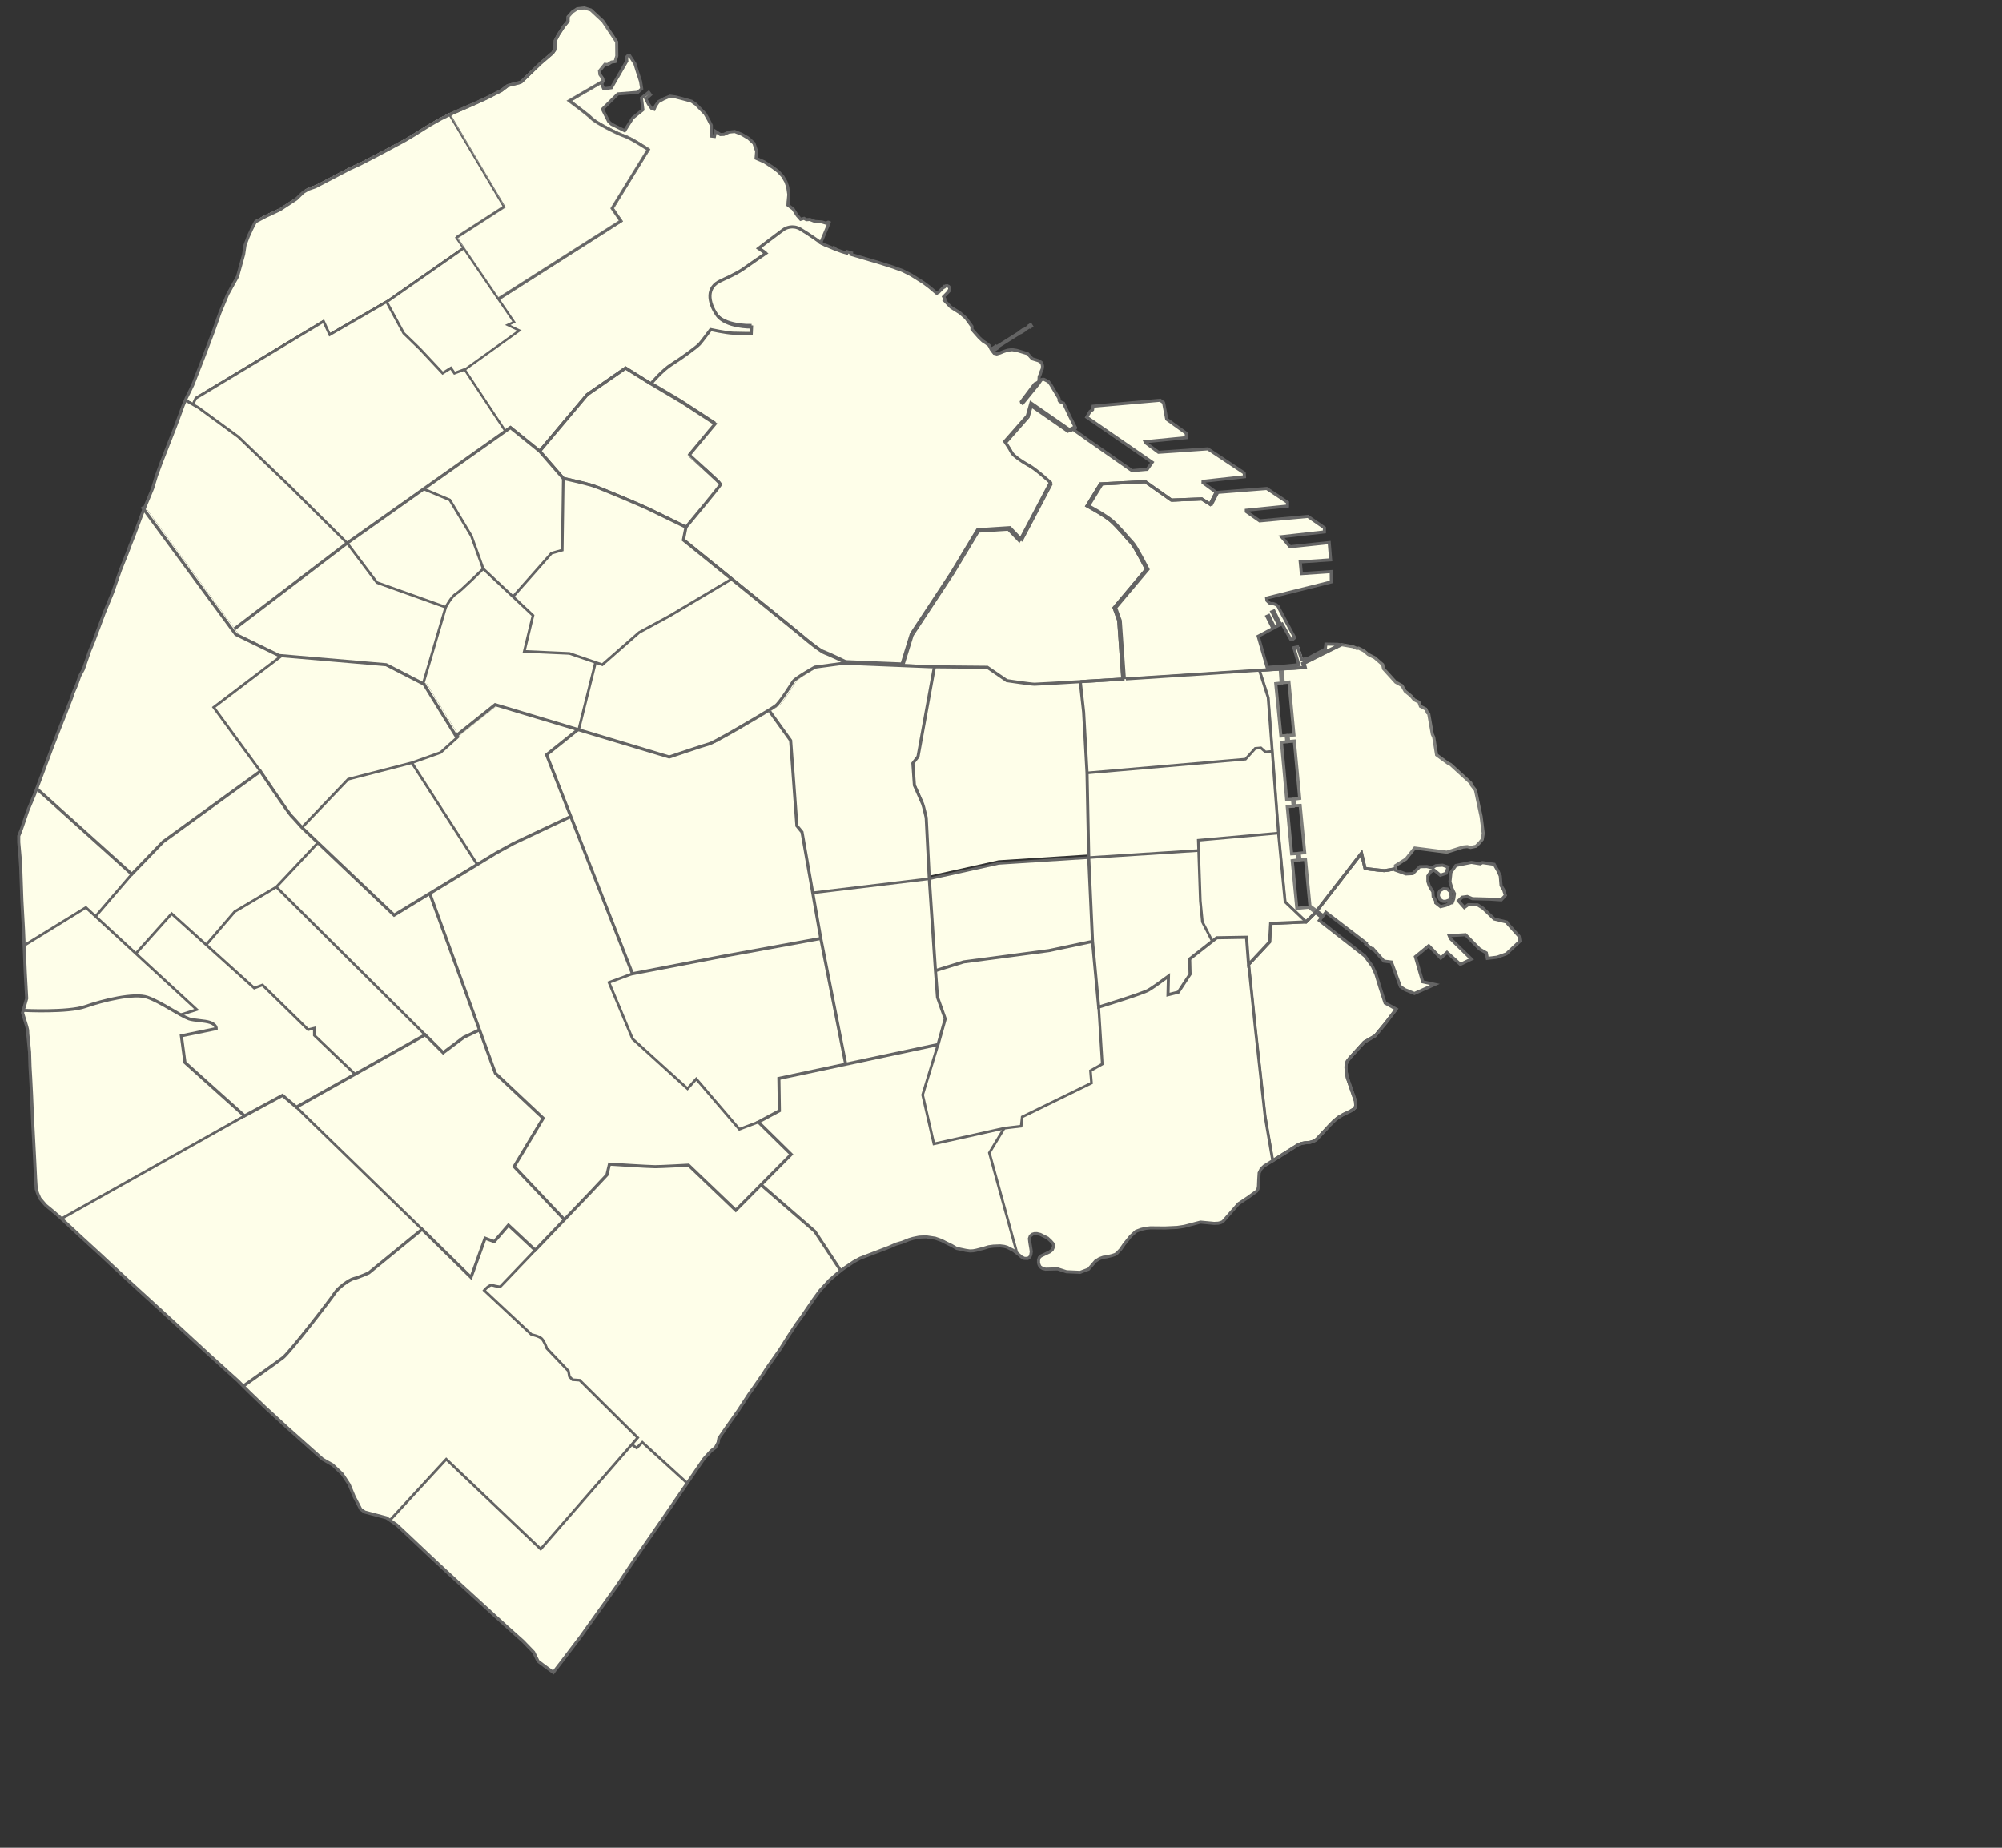 <?xml version="1.0" standalone="no"?>
<!--Created with Sketsa SVG Editor (http://www.kiyut.com)-->
<svg contentScriptType="text/ecmascript" width="1300.0px" xmlns:xlink="http://www.w3.org/1999/xlink" baseProfile="full"
    zoomAndPan="magnify" contentStyleType="text/css" height="1200.0px" preserveAspectRatio="xMidYMid meet" xmlns="http://www.w3.org/2000/svg"
    version="1.0">
    <rect width="100%" height="100%" fill="#333333" stroke="none"/>
    <g>
        <polygon fill="#F5F5F5" points="861.58,421.501 850.709,427.309 846.205,428.337 843.606,420.11 
            841.173,420.622 844.384,431.665 832.416,432.856 833.295,443.399 836.998,442.977 
            840.248,477.333 836.431,477.653 836.817,481.602 840.481,481.266 843.977,518.516 
            840.356,518.985 840.697,523.247 844.274,523.075 847.22,553.762 843.654,554.129 
            844.154,558.422 847.716,558.118 850.627,588.325 853.977,590.825 859.188,594.711 
            860.955,592.512 870.209,599.579 887.177,612.54 886.92,613.083 891.123,616.368 
            891.49,616.071 898.658,624.192 903.52,624.786 909.349,640.727 912.33,642.739 
            918.459,645.219 931.731,639.325 923.813,637.614 919.091,621.329 927.77,614.196 
            935.559,622.258 939.645,618.532 948.326,626.294 955.47,622.879 941.813,609.536 
            941.052,607.676 951.641,607.055 960.834,616.368 965.173,618.848 965.813,622.415 
            972.192,621.641 978.192,619.469 987.002,611.243 986.49,608.141 979.088,599.922 
            978.451,598.836 970.279,596.817 963.002,589.84 959.556,587.669 953.431,587.512 
            950.877,589.376 947.048,585.032 949.474,582.7 952.795,582.235 956.11,583.637 
            961.856,583.786 967.602,583.946 974.877,584.411 977.556,581.465 976.404,577.891 
            974.748,575.106 974.235,568.895 972.834,565.794 970.279,561.297 962.623,560.211 
            961.216,560.985 955.47,560.055 945.391,562.071 942.173,566.524 941.533,572.704 
            942.813,576.805 944.498,580.379 943.985,583.786 943.162,585.93 941.427,584.106 
            942.302,582.528 942.048,579.399 939.908,577.372 937.341,577.133 935.091,578.43 
            934.173,580.051 934.041,581.922 934.974,584.001 936.813,585.286 938.556,585.434 
            940.02,584.903 941.494,586.727 938.947,587.926 935.438,588.821 932.306,586.36 
            932.235,585.086 931.369,583.442 930.645,582.329 930.463,579.188 929.209,577.169 
            928.063,575.161 927.205,572.508 927.181,568.883 928.99,566.2 931.201,565.004 
            935.313,568.387 939.17,567.063 939.259,566.731 940.231,563.059 936.752,561.868 
            932.412,562.161 929.849,563.551 926.572,562.735 921.985,562.836 917.38,567.313 
            912.955,567.544 906.134,565.075 906.134,564.145 906.134,563.563 906.134,562.169 
            912.955,557.907 918.666,550.747 927.33,551.864 939.498,553.43 950.188,550.071 
            952.83,549.829 954.959,550.36 958.477,549.622 960.692,547.383 962.537,545.145 
            963.162,541.251 961.798,530.364 958.11,513.114 955.545,509.868 955.119,508.54 
            941.959,496.501 940.231,495.648 932.86,490.273 931.013,478.852 930.095,476.837 
            927.74,463.524 926.963,462.958 925.856,460.489 922.356,458.696 921.431,456.012 
            918.298,454.446 916.27,451.985 912.399,448.848 910.373,445.262 906.317,443.024 
            898.391,434.29 897.841,431.606 892.681,427.137 888.42,425.005 885.649,422.661 
            882.184,420.903 881.123,421.114 878.455,419.946 869.451,418.395 861.938,418.282"/>
        <polygon fill="#F5F5F5" points="18037.104,-8583.902 18037.104,-6342.691 18037.104,-4101.48 
            22519.482,-4101.48 22519.482,-8583.902"/>
    </g>
    <g stroke-width="2" stroke="#646464">
        <path fill="#FEFEE9" d="M 986.493 608.137 l 0.511 3.102 l -8.812 8.229 l -6.0 2.17 l -6.38 0.779 l -0.64 
            -3.568 l -4.34 -2.48 l -9.19 -9.311 l -10.59 0.621 l 0.761 1.859 l 13.659 13.34 l -7.149 3.42 l -8.681 -7.77 
            l -4.079 3.729 l -7.791 -8.061 l -8.68 7.131 l 4.721 16.289 l 7.92 1.711 l -13.271 5.891 l -6.13 -2.48 l 
            -2.98 -2.01 l -5.829 -15.939 l -4.87 -0.602 l -7.16 -8.119 l -0.37 0.301 l -4.199 -3.291 l 0.25 -0.539 l 
            -16.96 -12.961 l -9.261 -7.068 l -1.76 2.199 l -4.2 -3.131 l 29.109 -37.549 l 2.33 10.0 c 0.0 0.0 10.67 1.33 
            12.341 1.33 c 1.659 0.0 7.359 -1.211 7.359 -1.211 v 0.93 l 6.819 2.471 l 4.431 -0.229 l 4.601 -4.48 l 4.59 
            -0.1 l 3.279 0.809 l 2.561 -1.389 l 4.341 -0.291 l 3.479 1.189 l -0.729 2.762 l -0.24 0.908 l -0.09 0.342 l 
            -3.859 1.318 l -4.11 -3.379 l -2.21 1.189 l -1.81 2.689 l 0.02 3.619 l 0.86 2.65 l 1.149 2.01 l 1.25 2.021 l 
            0.181 3.139 l 0.729 1.111 l 0.86 1.648 l 0.069 1.271 l 3.141 2.459 l 3.5 -0.891 l 2.55 -1.199 l -1.47 -1.82 
            l -1.47 0.531 l -1.74 -0.15 l -1.84 -1.291 l -0.931 -2.08 l 0.13 -1.869 l 0.92 -1.619 l 2.25 -1.291 l 2.561 
            0.23 l 2.15 2.029 l 0.25 3.131 l -0.881 1.58 l 1.739 1.818 l 0.82 -2.141 l 0.51 -3.41 l -1.68 -3.568 l -1.28 
            -4.102 l 0.641 -6.18 l 3.221 -4.459 l 10.08 -2.012 l 5.739 0.932 l 1.409 -0.781 l 7.66 1.09 l 2.551 4.5 l 
            1.399 3.102 l 0.51 6.211 l 1.66 2.779 l 1.15 3.58 l -2.682 2.939 l -7.27 -0.461 l -5.75 -0.16 l -5.74 -0.148 
            l -3.319 -1.4 l -3.319 0.461 l -2.42 2.33 l 3.818 4.35 l 2.562 -1.869 l 6.12 0.158 l 3.449 2.17 l 7.279 6.98 
            l 8.17 2.02 l 0.631 1.08 L 986.493 608.137 z"/>
        <polygon fill="#FEFEE9" points="906.642,655.368 900.223,663.858 892.983,672.678 885.823,676.807 
            876.602,686.948 874.843,689.227 874.192,690.909 874.022,692.909 874.182,696.409 874.923,699.967 
            875.993,703.108 880.192,715.169 880.334,717.948 880.013,719.278 878.803,720.448 
            876.953,721.547 872.263,723.797 868.953,725.717 866.352,727.868 863.432,730.819 
            855.093,739.758 853.953,740.608 852.562,741.288 850.463,741.909 847.192,742.178 
            844.913,742.649 843.033,743.387 826.392,753.819 821.432,725.028 815.102,668.028 
            810.772,626.358 824.432,611.698 825.102,599.698 848.102,598.698 854.203,592.598 
            858.263,595.858 856.713,597.788 886.312,620.919 891.163,627.579 893.432,632.586 
            896.113,641.239 898.173,647.637 899.413,651.399"/>
    </g>
    <g stroke-width="2" stroke="#7c7c79">
        <path fill="#FEFEE9" d="M 961.803 530.368 l 1.359 10.88 l -0.63 3.9 l -1.84 2.229 l -2.211 2.24 l -3.52 0.74 
            l -2.13 -0.53 l -2.642 0.24 l -10.699 3.359 l -12.159 -1.56 l -8.671 -1.12 l -5.71 7.161 l -6.819 4.26 v 1.4 
            v 0.58 c 0.0 0.0 -5.7 1.209 -7.36 1.209 c -1.67 0.0 -12.34 -1.33 -12.34 -1.33 l -2.33 -10.0 l -29.109 37.551 
            l -1.011 -0.75 l -3.359 -2.5 l -2.909 -30.211 l -3.561 0.301 l -0.5 -4.25 v -0.041 l 3.569 -0.37 l -2.95 
            -30.68 l -3.579 0.17 l -0.341 -4.26 l 3.63 -0.471 l -3.5 -37.25 l -3.67 0.33 l -0.38 -3.949 l 3.811 -0.311 l 
            -3.25 -34.36 l -3.699 0.421 l -0.75 -8.95 l 15.06 -0.92 l -0.75 -2.75 l 16.5 -8.25 l 7.851 -3.83 l 7.25 1.25 
            l 2.67 1.17 l 1.061 -0.21 l 3.47 1.75 l 2.771 2.35 l 4.26 2.13 l 5.16 4.471 l 0.55 2.68 l 7.92 8.74 l 4.061 
            2.229 l 2.03 3.59 l 3.869 3.141 l 2.03 2.46 l 3.13 1.56 l 0.92 2.69 l 3.5 1.79 l 1.11 2.47 l 0.779 0.57 l 
            2.351 13.31 l 0.92 2.01 l 1.851 11.431 l 7.37 5.37 l 1.729 0.85 l 13.159 12.04 l 0.421 1.33 l 2.569 3.25 L 
            961.803 530.368 z"/>
        <polygon fill="#FEFEE9" points="854.203,592.598 848.102,598.698 834.432,585.698 830.102,541.028 
            826.084,487.958 823.432,453.028 817.772,435.358 831.312,434.528 831.953,443.558 
            828.413,443.958 831.763,478.008 835.182,477.708 835.613,481.728 835.613,481.738 
            832.113,482.078 833.883,501.208 835.493,519.278 839.283,519.078 839.703,523.348 
            839.723,523.598 835.883,523.878 838.733,554.489 842.453,554.307 842.932,558.489 
            839.123,558.967 842.102,589.899 849.942,589.178 853.203,591.797"/>
    </g>
    <g stroke-width="2" stroke="#646464">
        <polygon fill="#FEFEE9" points="845.389,431.666 842.178,420.623 844.612,420.111 847.21,428.338 
            851.713,427.31 862.585,421.502 862.944,418.283 870.456,418.396 872.208,418.698 
            864.358,422.529 847.858,430.779 848.608,433.529 833.549,434.454 833.554,434.463 
            833.421,432.857" transform="matrix(1.0 0.0 0.0 1.0 -2.0 0.0)"/>
        <path fill="#FEFEE9" d="M 866.408 371.199 l 0.069 6.74 l -28.449 7.09 l -13.54 3.38 l 0.199 1.6 l 1.54 1.5 l 
            0.66 0.46 l 1.811 0.021 l 1.851 0.64 l 1.569 1.36 l 0.471 1.22 l 9.92 18.55 l -0.061 0.62 l -0.811 0.71 l 
            -0.91 0.36 l -0.64 -0.29 l -5.561 -9.96 l -0.939 0.38 l -4.341 -8.82 l -1.37 0.561 l 4.521 8.77 l -2.72 1.41 
            l -3.801 -7.76 l -1.229 0.56 l 3.961 7.83 l -9.591 5.08 l 5.8 20.229 l 7.381 -0.6 l 0.119 1.69 l -13.539 
            0.829 l -86.67 5.671 l -2.671 -38.0 l -3.0 -8.33 l 21.0 -25.0 c 0.0 0.0 -7.579 -14.92 -9.829 -17.17 s -8.5 
            -10.0 -13.0 -14.0 s -15.75 -10.0 -15.75 -10.0 l 8.75 -14.25 l 29.0 -1.5 l 17.0 12.0 l 19.75 -0.75 l 5.38 
            3.44 l 3.979 -7.71 l 31.85 -2.52 l 13.45 8.95 v 2.47 l -26.729 2.72 v 0.86 l 8.67 6.04 l 31.33 -2.91 l 
            10.689 7.39 v 2.69 l -27.83 3.13 l 4.721 5.55 h 0.01 l 0.801 0.95 l 8.891 -0.95 h 0.01 l 16.54 -1.75 l 0.92 
            11.21 l -19.72 1.34 l 0.729 7.61 L 866.408 371.199 z" transform="matrix(1.0 0.0 0.0 1.0 -2.0 0.0)"/>
    </g>
    <path fill="#FEFEE9" d="M 848.102 598.698 l -23.0 1.0 l -0.67 12.0 l -13.66 14.66 l -1.34 -17.66 l -19.33 0.33 c 
        0.0 0.0 -1.109 0.871 -2.88 2.24 l -6.45 -12.57 l -1.34 -13.67 l -1.109 -32.68 l -0.221 -6.649 l 52.0 -4.67 l 
        4.33 44.669 L 848.102 598.698 z"/>
    <polygon fill="#FEFEE9" points="826.084,487.958 830.102,541.028 778.102,545.698 778.323,552.348 
        778.102,552.358 706.983,556.928 705.873,501.968 808.772,493.028 815.102,486.028 
        818.772,485.698 821.772,488.358"/>
    <path fill="#FEFEE9" d="M 821.432 725.028 l 4.96 28.791 l -5.55 3.479 l -1.931 1.852 l -1.279 2.619 l -0.261 
        4.311 l -0.18 4.43 l -0.341 1.75 l -0.84 1.369 l -5.67 4.08 l -6.101 4.041 l -3.949 4.529 l -6.24 7.109 l -1.351 
        0.602 l -1.609 0.398 l -2.66 0.141 l -8.87 -0.84 l -10.51 2.75 l -2.83 0.439 l -1.859 0.271 l -7.851 0.359 l 
        -9.53 -0.08 l -2.93 0.299 l -3.0 0.689 l -3.38 1.25 l -3.471 3.15 l -4.3 5.371 l -2.271 3.289 l -2.561 2.67 l 
        -1.08 0.619 l -1.841 0.631 l -3.58 0.859 l -2.17 0.26 l -2.438 0.891 l -2.591 1.621 l -4.521 5.229 l -5.49 2.061 
        l -8.829 -0.4 l -5.75 -1.84 l -5.311 0.131 l -2.57 0.061 l -1.909 -0.5 l -1.591 -1.041 l -0.688 -1.369 l -0.341 
        -1.25 l -0.011 -1.74 l 0.5 -1.641 l 1.011 -0.988 l 5.659 -2.682 l 1.682 -1.27 l 0.83 -1.9 l 0.14 -1.01 l -0.311 
        -1.1 l -1.539 -1.762 l -2.08 -1.939 l -2.602 -1.318 l -2.09 -1.051 l -2.27 -0.541 l -1.71 0.061 l -1.16 0.352 l 
        -1.36 1.061 l -0.609 1.789 l 0.279 2.521 l 0.65 3.879 l 0.3 2.041 l -0.3 1.979 l -0.681 1.561 l -1.359 0.891 l 
        -2.221 -0.061 l -1.75 -0.859 l -2.21 -1.891 l -0.739 -0.57 l -17.99 -65.219 l 9.67 -16.0 l 11.0 -1.342 l 0.67 
        -6.0 l 45.0 -22.0 l -0.67 -8.0 l 7.67 -4.328 l -2.34 -37.0 c 0.0 0.0 28.34 -8.672 32.34 -11.0 c 2.44 -1.422 8.47 
        -5.701 12.96 -9.041 l -0.3 12.041 l 6.67 -1.672 l 7.67 -11.658 l -0.25 -9.9 c 5.062 -4.01 11.181 -8.789 14.7 
        -11.529 c 1.77 -1.371 2.88 -2.24 2.88 -2.24 l 19.33 -0.33 l 1.34 17.66 l 4.33 41.67 L 821.432 725.028 z"/>
    <path fill="#FEFEE9" d="M 823.432 453.028 l 2.65 34.93 l -4.312 0.4 l -3.0 -2.66 l -3.67 0.33 l -6.33 7.0 l 
        -102.899 8.939 l -2.22 -39.529 l -2.171 -19.631 v -0.01 c 14.65 -0.859 29.62 -1.77 29.62 -1.77 l 86.67 -5.67 L 
        823.432 453.028 z"/>
    <path fill="#FEFEE9" d="M 807.923 307.158 l 0.18 2.47 l -26.909 2.97 l -0.03 0.87 l 8.551 6.29 l -3.979 7.71 l 
        -5.381 -3.44 l -19.75 0.75 l -17.0 -12.0 l -29.0 1.5 l -8.75 14.25 c 0.0 0.0 11.25 6.0 15.75 10.0 s 10.75 11.75 
        13.0 14.0 s 9.83 17.17 9.83 17.17 l -21.0 25.0 l 3.0 8.33 l 2.67 38.0 c 0.0 0.0 -14.97 0.909 -29.619 1.77 c 
        -13.431 0.8 -26.591 1.561 -27.71 1.561 c -2.341 0.0 -18.0 -2.33 -18.0 -2.33 l -12.671 -8.67 l -36.329 -0.33 l 
        -20.051 -0.82 v -0.01 l 6.051 -19.5 l 26.329 -40.0 l 16.671 -27.67 l 21.0 -1.33 l 7.0 7.33 l 19.329 -36.67 c 0.0 
        0.0 -9.329 -8.66 -14.329 -11.33 s -10.341 -6.67 -11.0 -8.33 c -0.671 -1.67 -4.341 -7.0 -4.341 -7.0 l 14.67 
        -16.67 l 2.33 -8.33 l 25.0 17.33 l 3.67 -1.84 l 0.7 1.38 l 9.24 6.55 l 28.02 19.53 l 9.881 -0.87 l 3.25 -4.55 l 
        -42.521 -29.3 l 2.14 -3.68 l 1.631 -1.14 l 0.33 -2.31 l 43.579 -3.87 l 2.221 1.57 l 2.029 10.75 l 12.62 9.06 l 
        0.229 2.91 l -26.819 2.65 l 0.42 0.76 l 8.2 6.1 l 32.069 -2.23 L 807.923 307.158 z" stroke-width="2" stroke="#646464"/>
    <path fill="#FEFEE9" d="M 780.772 598.698 l 6.45 12.57 c -3.521 2.74 -9.64 7.52 -14.7 11.529 l 0.25 9.9 l -7.67 
        11.66 l -6.67 1.67 l 0.301 -12.041 c -4.49 3.34 -10.521 7.621 -12.961 9.041 c -4.0 2.33 -32.34 11.0 -32.34 11.0 
        l -4.0 -42.67 l -2.45 -54.352 v -0.08 l 71.12 -4.569 l 0.221 -0.011 l 1.109 32.681 L 780.772 598.698 z"/>
    <polygon fill="#FEFEE9" points="713.432,654.028 715.772,691.028 708.102,695.358 708.772,703.358 
        663.772,725.358 663.102,731.358 652.102,732.698 606.432,742.868 599.102,711.028 609.102,678.358 
        613.772,661.698 608.772,647.698 607.432,630.358 625.772,624.698 681.102,617.358 
        709.432,611.358"/>
    <polygon fill="#FEFEE9" points="706.983,557.008 709.432,611.358 681.102,617.358 625.772,624.698 
        607.432,630.358 603.432,570.698 648.432,560.698 706.983,556.928"/>
    <path fill="#FEFEE9" d="M 705.873 499.968 l 1.109 54.96 l -58.55 3.77 l -45.0 10.0 l -2.0 -39.669 c 0.0 0.0 
        -1.66 -7.33 -2.33 -9.0 s -5.33 -12.0 -5.33 -12.0 l -1.0 -14.33 l 3.33 -4.34 l 10.67 -58.33 l 36.33 0.33 l 12.67 
        8.67 c 0.0 0.0 15.66 2.33 18.0 2.33 c 1.12 0.0 14.28 -0.761 27.71 -1.561 v 0.01 l 2.171 19.63 L 705.873 
        499.968 z"/>
    <path fill="#FEFEE9" stroke-width="2" d="M 694.823 270.718 l 3.279 6.47 l -3.67 1.84 l -25.0 -17.33 l -2.33 8.33 
        l -14.67 16.67 c 0.0 0.0 3.67 5.33 4.34 7.0 c 0.66 1.66 6.0 5.66 11.0 8.33 s 14.33 11.33 14.33 11.33 l -19.33 
        36.67 l -7.0 -7.33 l -21.0 1.33 l -16.67 27.67 l -26.33 40.0 l -6.05 19.5 v 0.01 l -36.62 -1.51 c 0.0 0.0 -11.0 
        -5.34 -14.67 -6.67 c -3.659 -1.33 -18.0 -13.67 -18.0 -13.67 l -42.35 -34.3 l -31.311 -25.36 l 1.659 -8.34 c 0.0 
        0.0 22.71 -27.18 22.53 -27.9 c -0.18 -0.72 -20.41 -18.97 -20.41 -18.97 l 16.801 -20.22 l -21.311 -13.91 l -20.41 
        -12.1 c 0.0 0.0 7.4 -8.85 13.54 -12.65 c 6.141 -3.79 16.44 -11.37 18.061 -13.18 c 1.63 -1.81 7.229 -9.39 7.229 
        -9.39 s 9.93 2.17 14.45 2.35 c 4.511 0.18 11.921 0.18 11.921 0.18 l 0.18 -4.16 c 0.0 0.0 -16.979 0.36 -22.58 
        -7.94 c -5.6 -8.31 -7.039 -17.88 2.711 -22.22 c 9.75 -4.33 13.909 -7.04 15.529 -8.31 c 1.63 -1.26 13.55 -9.39 
        13.55 -9.39 l -4.699 -3.25 c 0.0 0.0 15.71 -11.92 16.62 -12.46 c 0.899 -0.54 5.42 -3.07 10.649 0.0 c 5.239 3.07 
        13.189 8.75 13.189 8.75 l 0.029 0.63 l 2.101 1.13 l 1.811 0.91 l 0.319 0.04 l 5.12 2.13 l 0.221 -0.53 l 0.43 
        0.17 l -0.199 0.55 l 4.949 1.85 l 3.141 0.92 l 0.279 -0.94 l 2.671 0.79 l -0.29 0.97 l 17.979 5.29 l 9.38 2.99 l 
        6.141 2.23 l 5.529 2.79 l 7.939 4.96 l 3.95 2.96 l 4.819 4.09 l 0.601 -0.57 l 0.5 -0.11 l 3.72 -3.72 l 0.28 0.2 
        l 0.74 -0.64 l 1.0 -0.07 l 0.92 0.47 l 0.609 0.8 l 0.021 1.01 l -0.5 0.89 l 0.2 0.17 l -3.671 3.75 l 0.881 1.65 
        l -0.48 0.67 l 4.36 4.48 l 5.91 3.72 l 3.76 3.29 l 3.979 5.46 l -0.011 1.9 l 4.69 5.33 l 2.42 2.27 l 1.979 1.26 
        l 2.12 1.62 l 1.229 2.46 l 0.369 0.51 l 1.341 -0.88 l -0.5 -0.39 l 1.779 -1.16 l 0.351 0.51 l 16.38 -10.33 l 
        -0.1 -0.19 l 0.938 -0.65 l 0.12 0.19 l 0.4 -0.21 l 4.02 -2.58 l -0.17 -0.3 l 0.73 -0.46 l 0.609 0.96 l -0.729 
        0.46 l -0.21 -0.3 l -4.431 2.78 l 0.12 0.19 l -0.99 0.63 l -0.061 -0.14 l -16.449 10.34 l 0.319 0.5 l -1.55 1.01 
        l -0.32 -0.52 l -1.38 0.84 l 0.609 0.84 l 0.79 0.98 l 1.721 0.41 l 2.149 -0.61 l 2.011 -0.84 l 2.869 -0.95 l 
        2.899 -0.36 l 2.971 0.46 l 2.72 0.82 l 4.381 1.31 l 3.021 3.33 l 4.17 1.28 l 1.62 1.03 l 0.67 1.25 l 0.22 1.38 l 
        -0.199 1.66 l -0.78 1.8 l -0.529 1.74 l -0.65 1.35 l -0.189 2.84 l -0.271 0.58 l -0.88 0.68 l -0.72 0.35 l 
        -0.391 0.05 l -0.609 0.51 l -7.801 10.34 l -0.75 0.99 l 0.131 0.48 l 0.72 0.58 l 10.17 -12.47 l 1.67 -2.41 l 
        0.67 -0.59 l 0.73 -0.18 l 0.67 0.12 l 2.89 1.479 l 1.341 1.74 l 5.289 8.79 l 0.28 0.75 l -0.021 0.97 l 0.399 
        0.62 l 1.471 0.75 l 0.989 0.33 L 694.823 270.718 z" stroke="#646464"/>
    <polygon fill="#FEFEE9" points="642.432,748.698 660.423,813.919 658.022,812.086 653.973,809.999 
        652.004,809.448 649.432,809.149 645.102,809.297 641.942,809.727 638.843,810.678 633.942,811.958 
        631.892,812.329 629.803,812.428 627.163,812.057 621.192,810.778 617.913,808.858 614.763,807.358 
        611.392,805.608 607.254,804.149 601.352,803.268 596.843,803.477 592.852,804.297 590.272,805.069 
        585.993,806.778 581.863,807.999 577.343,809.989 558.533,817.149 554.243,819.489 
        547.213,824.239 545.942,825.249 529.102,799.698 494.192,769.458 513.772,749.698 
        492.432,728.698 506.102,721.358 505.772,700.358 549.153,691.127 549.153,691.118 
        609.102,678.358 599.102,711.028 606.432,742.868 652.102,732.698"/>
    <polygon fill="#FEFEE9" points="608.772,647.698 613.772,661.698 609.102,678.358 549.153,691.118 
        532.983,609.467 527.743,579.819 603.432,570.698 607.432,630.358"/>
    <path fill="#FEFEE9" d="M 606.772 433.028 l -10.67 58.33 l -3.33 4.34 l 1.0 14.33 c 0.0 0.0 4.66 10.33 5.33 12.0 
        s 2.33 9.0 2.33 9.0 l 2.0 39.669 l -75.689 9.121 l -6.96 -39.431 l -3.319 -4.06 l -4.061 -55.42 l -13.54 -18.851 
        v -0.01 c 2.689 -1.63 4.909 -3.02 5.779 -3.67 c 2.95 -2.22 9.971 -13.67 11.45 -15.89 c 1.479 -2.21 14.04 -9.23 
        14.04 -9.23 l 18.97 -2.56 l 36.62 1.51 L 606.772 433.028 z"/>
    <path fill="#FEFEE9" d="M 550.102 430.698 l -18.97 2.56 c 0.0 0.0 -12.561 7.021 -14.04 9.23 c -1.479 2.22 -8.5 
        13.67 -11.45 15.89 c -0.87 0.65 -3.09 2.04 -5.779 3.67 v 0.01 c -6.45 3.91 -15.649 9.25 -15.649 9.25 s -18.84 
        11.08 -21.791 11.82 c -2.96 0.74 -25.86 8.5 -25.86 8.5 l -60.659 -18.24 l 10.819 -43.2 l 4.38 1.511 l 24.0 -21.0 
        l 19.67 -10.67 l 40.312 -23.97 l 42.35 34.3 c 0.0 0.0 14.34 12.34 18.0 13.67 C 539.102 425.358 550.102 
        430.698 550.102 430.698 z"/>
    <polygon fill="#FEFEE9" points="532.983,609.467 549.153,691.118 549.153,691.127 505.772,700.358 
        506.102,721.358 492.432,728.698 480.102,733.358 452.102,700.698 446.432,707.028 
        410.772,674.698 395.432,638.028 410.703,632.377 470.173,620.919"/>
    <path fill="#FEFEE9" d="M 529.102 799.698 l 16.841 25.551 l -2.479 1.979 l -4.74 4.07 l -6.199 6.73 l -4.08 5.578 
        l -3.28 4.811 l -4.521 6.631 l -3.569 4.891 l -4.7 7.07 l -5.949 9.439 l -8.65 12.279 l -2.13 3.359 l -4.989 
        7.25 l -4.511 6.391 l -0.46 0.689 l -6.029 9.24 l -8.301 11.811 l -4.54 6.578 l -0.52 2.771 l -1.7 3.26 l -2.86 
        2.201 l -4.659 5.129 l -10.841 15.82 l -29.13 -26.529 l -3.67 3.658 l -3.189 -2.229 l 3.859 -4.43 l -37.67 
        -37.342 l -4.66 -0.328 l -2.0 -2.0 l -0.67 -3.672 l -14.0 -14.658 c 0.0 0.0 -1.67 -4.67 -3.33 -6.342 c -1.67 
        -1.658 -6.67 -2.658 -6.67 -2.658 l -30.67 -28.67 c 0.0 0.0 3.34 -4.0 5.34 -3.33 c 2.0 0.658 5.0 1.0 5.0 1.0 l 
        22.761 -23.791 l 18.96 -19.811 l 17.609 -18.398 l 10.0 -10.67 l 1.67 -7.0 c 0.0 0.0 25.66 1.67 29.66 1.67 s 
        21.67 -1.0 21.67 -1.0 l 30.67 29.33 l 16.42 -16.57 L 529.102 799.698 z"/>
    <path fill="#FEFEE9" stroke-width="2" d="M 538.432 144.508 l -0.24 0.77 l -5.21 12.31 c 0.0 0.0 -7.949 -5.68 
        -13.188 -8.75 c -5.23 -3.07 -9.75 -0.54 -10.65 0.0 c -0.91 0.54 -16.62 12.46 -16.62 12.46 l 4.7 3.25 c 0.0 0.0 
        -11.92 8.13 -13.55 9.39 c -1.62 1.27 -5.78 3.98 -15.53 8.31 c -9.75 4.34 -8.31 13.91 -2.71 22.22 c 5.601 8.3 
        22.58 7.94 22.58 7.94 l -0.18 4.16 c 0.0 0.0 -7.41 0.0 -11.921 -0.18 c -4.521 -0.18 -14.45 -2.35 -14.45 -2.35 s 
        -5.601 7.58 -7.23 9.39 c -1.62 1.81 -11.92 9.39 -18.06 13.18 c -6.14 3.8 -13.54 12.65 -13.54 12.65 l -16.41 
        -10.2 l -24.96 17.3 l -30.83 36.67 l -19.0 -15.33 l -3.45 2.439 l -26.55 -40.11 l 35.34 -25.33 l -7.67 -3.67 l 
        4.33 -2.0 l -10.05 -14.73 l 79.77 -50.77 l -5.659 -8.24 l 23.439 -38.13 c 0.0 0.0 -10.82 -7.21 -15.46 -8.76 c 
        -4.63 -1.54 -18.29 -8.5 -21.12 -11.33 c -2.83 -2.84 -14.68 -11.6 -14.68 -11.6 l 21.85 -12.71 l -0.729 1.96 l 
        1.229 2.9 l 2.061 -0.24 l 2.92 -0.4 l 10.03 -17.35 l -0.221 -2.51 l 0.9 -0.98 l 1.22 0.13 l 3.34 5.11 l 1.66 
        5.33 l 2.01 6.14 l 0.761 4.77 l -2.511 2.34 l -12.93 1.03 l -10.05 9.91 l 4.06 8.07 l 1.86 1.73 l 8.49 4.19 l 
        5.239 -8.3 l 6.61 -5.33 l -0.939 -7.59 l 4.729 -3.71 l 1.15 1.58 l -3.021 2.68 l 1.7 3.37 l 2.01 2.78 l 0.65 
        0.22 l 1.01 0.33 l 0.85 -2.09 l 1.881 -2.73 l 3.659 -2.0 l 3.921 -1.62 l 3.75 0.51 l 6.989 1.83 l 3.33 0.98 l 
        2.84 2.01 l 5.891 6.09 l 0.189 0.34 l 2.03 3.54 l 1.79 3.58 l 0.13 7.03 l 1.91 0.22 l 0.68 -3.29 l 3.16 2.05 l 
        2.26 -0.09 l 3.37 -1.49 l 3.7 -0.38 l 4.52 1.79 l 4.48 2.64 l 3.49 3.24 l 1.75 5.25 l -0.381 4.47 l 5.33 2.34 l 
        5.561 3.58 l 3.47 2.6 l 2.9 3.11 l 2.13 3.63 l 1.189 3.49 l 0.689 4.82 l -0.439 4.68 l 0.359 0.02 v 0.32 v 0.32 
        l -0.41 -0.02 l -0.069 1.55 l 3.37 2.5 l 2.641 4.18 l 2.22 2.52 l 2.21 -0.64 l 1.58 0.89 l 2.17 -0.17 l 3.41 
        1.32 l 4.439 0.29 l 2.869 0.86 l 0.44 -0.02 l 0.31 -0.46 l 0.33 -0.18 l 0.312 -0.01 L 538.432 144.508 z"
        stroke="#646464"/>
    <path fill="#FEFEE9" d="M 527.743 579.819 l 5.239 29.648 l -62.81 11.449 l -59.47 11.461 l -40.061 -102.129 l 
        -15.729 -40.1 l 20.99 -16.761 l 60.659 18.24 c 0.0 0.0 22.9 -7.76 25.86 -8.5 c 2.95 -0.74 21.791 -11.82 21.791 
        -11.82 s 9.199 -5.34 15.649 -9.25 l 13.54 18.851 l 4.061 55.42 l 3.319 4.06 L 527.743 579.819 z"/>
    <path fill="#FEFEE9" d="M 513.772 749.698 l -19.58 19.76 l -16.42 16.57 l -30.67 -29.33 c 0.0 0.0 -17.67 1.0 
        -21.67 1.0 s -29.66 -1.67 -29.66 -1.67 l -1.67 7.0 l -10.0 10.67 l -17.609 18.4 l -32.641 -34.49 l 18.851 -31.4 
        l -31.04 -29.18 l -10.28 -28.189 l -32.32 -88.609 l 30.83 -18.779 l 12.141 -7.391 l 11.46 -6.28 l 37.149 -17.53 
        l 40.061 102.128 l -15.271 5.65 l 15.34 36.67 l 35.66 32.33 l 5.67 -6.33 l 28.0 32.66 l 12.33 -4.66 L 513.772 
        749.698 z"/>
    <path fill="#FEFEE9" d="M 467.963 314.458 c 0.18 0.72 -22.53 27.9 -22.53 27.9 s -22.0 -10.66 -24.66 -12.0 c -2.67 
        -1.33 -30.67 -13.33 -36.0 -15.0 c -5.34 -1.66 -19.0 -4.66 -19.0 -4.66 l -15.34 -17.67 l 30.83 -36.67 l 24.96 
        -17.3 l 16.41 10.2 l 20.41 12.1 l 21.31 13.91 l -16.8 20.22 C 447.553 295.488 467.783 313.738 467.963 
        314.458 z" stroke-width="2" stroke="#646464"/>
    <polygon fill="#FEFEE9" points="446.233,963.227 431.463,984.788 411.763,1013.258 410.272,1015.489 
        400.473,1030.137 377.113,1062.829 363.982,1080.137 359.312,1086.169 353.723,1082.137 
        349.343,1078.836 346.543,1073.047 339.653,1065.919 330.593,1057.819 322.482,1050.477 
        308.283,1037.458 301.333,1031.108 295.753,1026.038 289.272,1020.047 279.073,1010.538 
        268.363,1000.409 257.703,990.409 253.223,987.307 289.772,947.698 351.102,1006.028 
        410.243,938.127 413.432,940.358 417.102,936.698"/>
    <path fill="#FEFEE9" stroke-width="2" d="M 420.932 97.158 l -23.439 38.13 l 5.66 8.24 l -79.771 50.77 l -22.54 
        -32.99 l -4.74 -6.95 l 31.0 -20.0 l -35.39 -59.79 l 2.01 -0.99 l 15.931 -6.99 l 6.05 -2.78 l 9.779 -4.97 l 4.301 
        -3.27 l 7.47 -1.87 l 1.229 -0.5 l 12.58 -12.16 l 7.811 -6.7 l 1.43 -2.1 l 0.28 -5.89 l 2.03 -3.88 l 3.46 -5.33 l 
        2.76 -3.36 l 0.04 -2.91 l 2.77 -3.11 l 3.17 -2.08 l 4.53 -0.53 l 4.36 1.32 l 7.76 7.21 l 8.979 13.55 l 0.08 9.09 
        l -1.09 3.68 l -2.38 0.32 l -2.49 1.61 l -1.79 -0.15 l -3.47 4.25 l 0.26 2.38 l 1.61 2.27 l 0.35 2.08 l -21.85 
        12.71 c 0.0 0.0 11.85 8.76 14.68 11.6 c 2.83 2.83 16.49 9.79 21.12 11.33 C 410.113 89.948 420.932 97.158 
        420.932 97.158 z" stroke-linecap="square" stroke="#757573"/>
    <path fill="#FEFEE9" d="M 410.243 938.127 l -59.141 67.9 l -61.33 -58.33 l -36.55 39.609 l -2.28 -1.57 l -14.13 
        -3.75 l -2.59 -1.811 l -4.28 -8.301 l -3.289 -7.869 l -4.36 -6.641 l -6.32 -6.02 l -6.45 -3.65 l -22.229 -19.811 
        l -13.59 -12.479 l -1.85 -1.711 l -10.511 -10.119 l -3.399 -3.391 c 0.0 0.0 21.489 -15.16 25.83 -18.49 c 4.329 
        -3.34 31.659 -38.67 33.659 -42.0 c 2.0 -3.34 9.34 -8.67 12.34 -9.34 c 3.0 -0.66 9.66 -3.66 9.66 -3.66 l 34.67 
        -28.34 l 31.75 31.229 l 9.16 -25.43 l 5.92 2.221 l 9.23 -10.721 l 17.37 16.25 l -22.761 23.791 c 0.0 0.0 -3.0 
        -0.342 -5.0 -1.0 c -2.0 -0.672 -5.34 3.328 -5.34 3.328 l 30.67 28.672 c 0.0 0.0 5.0 1.0 6.67 2.658 c 1.66 1.67 
        3.33 6.342 3.33 6.342 l 14.0 14.658 l 0.67 3.67 l 2.0 2.0 l 4.66 0.33 l 37.67 37.342 L 410.243 938.127 z"/>
    <path fill="#FEFEE9" d="M 386.723 430.188 l -10.819 43.2 l -52.391 -15.75 l -25.49 20.32 l -20.689 -33.62 l 
        -2.29 -1.18 l 14.39 -48.8 c 0.0 0.0 3.67 -7.0 6.67 -8.66 c 3.0 -1.67 17.67 -16.34 17.67 -16.34 l 32.33 30.34 l 
        -5.67 23.33 l 29.34 1.33 L 386.723 430.188 z"/>
    <polygon fill="#FEFEE9" points="375.903,473.388 354.913,490.148 370.642,530.248 333.493,547.778 
        322.033,554.057 309.892,561.448 267.432,495.358 286.102,488.698 298.022,477.958 
        323.513,457.638"/>
    <polygon fill="#FEFEE9" points="333.852,757.608 366.493,792.098 347.533,811.909 330.163,795.659 
        320.932,806.377 315.013,804.159 305.852,829.586 274.102,798.358 192.433,719.028 
        230.543,697.618 276.102,672.028 287.772,683.698 301.102,673.698 311.383,668.836 
        321.663,697.028 352.703,726.208"/>
    <polygon fill="#FEFEE9" points="336.772,214.698 301.432,240.028 295.102,242.358 292.772,239.028 
        287.432,242.358 272.772,226.698 262.102,216.358 251.022,195.988 252.102,195.358 
        300.843,161.308 323.383,194.298 333.432,209.028 329.102,211.028"/>
    <polygon fill="#FEFEE9" points="301.432,240.028 327.982,280.138 275.102,317.558 225.432,352.698 
        188.103,315.698 154.773,283.698 128.773,264.698 125.253,262.708 127.103,258.698 
        210.102,208.698 214.102,217.358 251.022,195.988 262.102,216.358 272.772,226.698 
        287.432,242.358 292.772,239.028 295.102,242.358"/>
    <polygon fill="#FEFEE9" points="291.713,73.568 327.102,133.358 296.102,153.358 300.843,160.308 
        252.102,194.358 251.022,194.988 214.102,216.358 210.102,207.698 127.103,257.698 
        125.253,261.708 120.383,258.958 121.093,257.288 122.933,253.618 125.143,249.058 
        131.843,231.928 138.273,214.978 142.783,202.208 147.843,190.128 154.253,178.568 
        158.203,164.228 159.113,158.178 161.153,152.778 163.463,147.688 165.833,143.088 
        172.673,139.468 181.783,135.208 192.493,128.178 196.892,123.868 200.272,121.868 
        204.803,120.318 227.153,108.648 233.903,105.568 246.863,98.868 254.403,94.828 
        263.053,90.178 269.203,86.478 279.513,80.048 286.482,76.128"/>
    <path fill="#FEFEE9" d="M 306.102 348.108 l 7.67 21.25 c 0.0 0.0 -14.67 14.67 -17.67 16.34 c -3.0 1.66 -6.67 
        8.661 -6.67 8.661 l -44.66 -16.0 l -19.34 -25.66 l 49.67 -35.14 l 17.0 7.14 L 306.102 348.108 z"/>
    <polygon fill="#FEFEE9" points="279.062,580.227 311.383,668.836 301.102,673.698 287.772,683.698 
        276.102,672.028 179.433,576.028 206.453,547.308 255.913,594.329"/>
    <polygon fill="#FEFEE9" points="267.432,495.358 309.892,561.448 279.062,580.227 255.913,594.329 
        206.453,547.308 196.062,537.428 226.102,506.028"/>
    <path fill="#FEFEE9" d="M 277.333 444.338 l 20.689 33.62 l -11.92 10.74 l -18.67 6.659 l -41.33 10.671 l -30.04 
        31.399 c 0.0 0.0 -5.17 -5.91 -7.02 -7.75 c -1.85 -1.85 -19.95 -28.82 -19.95 -28.82 l -30.319 -41.5 l 44.33 
        -33.659 l 69.669 6.0 l 22.271 11.46 L 277.333 444.338 z"/>
    <polygon fill="#FEFEE9" points="289.432,394.358 275.043,443.158 252.772,431.698 183.103,425.698 
        155.103,412.028 152.373,408.318 225.432,352.698 244.772,378.358"/>
    <polygon fill="#FEFEE9" points="276.102,672.028 230.543,697.618 204.102,672.358 204.102,667.698 
        200.102,668.698 170.433,639.698 165.103,641.698 133.893,613.586 152.432,592.028 
        179.433,576.028"/>
    <path fill="#FEFEE9" d="M 274.102 798.358 l -34.67 28.34 c 0.0 0.0 -6.66 3.0 -9.66 3.66 c -3.0 0.67 -10.34 6.0 
        -12.34 9.34 c -2.0 3.33 -29.329 38.66 -33.659 42.0 c -4.341 3.33 -25.83 18.49 -25.83 18.49 l -1.931 -1.92 l 
        -1.31 -1.34 l -18.99 -17.15 l -11.41 -10.52 l -19.5 -17.98 l -21.54 -19.65 l -11.229 -10.42 l -6.271 -5.869 l 
        -11.59 -10.631 l -12.239 -11.359 l -2.011 -1.891 l 118.851 -66.76 l 24.66 -13.34 l 9.0 7.67 L 274.102 
        798.358 z"/>
    <path fill="#FEFEE9" d="M 230.543 697.618 l -38.11 21.41 l -9.0 -7.67 l -24.659 13.34 l -38.67 -34.67 l -2.33 
        -17.33 l 22.659 -4.67 c 0.0 0.0 0.141 -2.52 -4.0 -4.0 c -3.38 -1.209 -10.81 -1.279 -13.659 -2.33 c -1.551 -0.57 
        -3.431 -1.52 -5.521 -2.67 l 10.521 -3.33 l -39.53 -36.43 l 23.189 -25.91 l 22.461 20.229 l 31.21 28.111 l 5.329 
        -2.0 l 29.67 29.0 l 4.0 -1.0 v 4.66 L 230.543 697.618 z"/>
    <polygon fill="#FEFEE9" points="125.253,262.708 128.773,264.698 154.773,283.698 188.103,315.698 
        225.432,352.698 152.373,408.318 94.153,329.108 99.043,317.268 101.473,309.258 
        104.673,300.498 110.163,286.458 113.743,277.338 116.043,271.228 118.913,263.398 
        120.383,259.958" stroke-width="2"/>
    <path fill="#FEFEE9" d="M 196.062 537.428 l 10.391 9.88 l -27.02 28.72 l -27.0 16.0 l -18.54 21.561 l -22.46 
        -20.229 l -23.19 25.908 l -26.19 -24.129 l 23.551 -27.41 l 20.319 -21.06 l 63.17 -45.81 c 0.0 0.0 18.101 26.97 
        19.95 28.819 C 190.893 531.518 196.062 537.428 196.062 537.428 z"/>
    <polygon fill="#FEFEE9" points="183.103,425.698 138.773,459.358 169.093,500.858 105.923,546.668 
        85.603,567.727 23.873,512.158 34.043,484.888 40.353,468.768 41.803,465.198 
        46.413,453.318 47.393,450.238 49.873,444.488 51.783,438.968 54.103,434.688 
        54.733,432.878 58.203,422.768 60.783,416.538 63.703,408.738 67.703,397.978 
        73.153,384.728 78.163,370.258 80.473,364.478 82.523,359.438 84.603,353.808 
        86.763,348.438 89.543,341.018 92.533,333.028 94.153,329.108 152.373,408.318 
        155.103,412.028"/>
    <path fill="#FEFEE9" d="M 158.773 724.698 l -118.851 66.76 l -4.439 -3.92 l -5.88 -4.84 l -3.75 -4.42 l -1.07 
        -2.48 l -0.43 -0.988 l -0.801 -2.561 l -0.42 -6.42 l -0.75 -15.23 l -1.14 -21.58 l -0.76 -17.869 l -0.561 -10.93 
        l -0.439 -7.621 l -0.28 -9.318 l -1.16 -11.83 l -0.1 -2.461 l -0.55 -2.299 l -2.74 -8.871 l 0.47 -1.641 c 0.0 
        0.0 28.98 1.521 40.31 -2.479 c 11.341 -4.0 31.671 -9.0 40.341 -6.0 c 6.55 2.27 15.0 7.77 21.479 11.33 c 2.09 
        1.148 3.97 2.1 5.521 2.67 c 2.85 1.049 10.279 1.119 13.659 2.33 c 4.141 1.479 4.0 4.0 4.0 4.0 l -22.659 4.67 l 
        2.33 17.33 L 158.773 724.698 z"/>
    <path fill="#FEFEE9" d="M 88.243 619.268 l 39.53 36.43 l -10.521 3.33 c -6.479 -3.561 -14.93 -9.061 -21.479 
        -11.33 c -8.67 -3.0 -29.0 2.0 -40.34 6.0 c -11.33 4.0 -40.311 2.48 -40.311 2.48 l 2.22 -7.74 l -0.939 -16.961 l 
        -0.72 -17.449 l 40.09 -24.67 l 6.279 5.779 L 88.243 619.268 z"/>
    <polygon fill="#FEFEE9" points="85.603,567.727 62.053,595.137 55.773,589.358 15.683,614.028 
        15.263,603.999 14.223,584.877 13.453,563.137 13.003,556.258 12.183,547.098 
        12.173,542.928 14.063,538.058 18.023,526.458 22.643,515.448 23.873,512.158"/>
    <path fill="#FEFEE9" d="M 443.772 350.698 l 1.66 -8.34 c 0.0 0.0 -22.0 -10.66 -24.66 -12.0 c -2.67 -1.33 -30.67 
        -13.33 -36.0 -15.0 c -5.34 -1.66 -19.0 -4.66 -19.0 -4.66 l -0.003 -0.003 l 0.0 0.0 l -0.667 46.583 l -7.0 2.0 l 
        -24.75 28.0 c 0.0 0.0 -0.049 0.117 -0.139 0.324 l 12.889 12.096 l -5.67 23.33 l 29.34 1.33 l 16.95 5.829 l 4.38 
        1.511 l 24.0 -21.0 l 19.67 -10.67 l 40.312 -23.97 L 443.772 350.698 z"/>
    <path fill="#FEFEE9" d="M 333.352 387.278 l 24.75 -28.0 l 7.0 -2.0 l 0.667 -46.583 l 0.0 0.0 l -15.337 -17.667 l 
        -19.0 -15.33 l -3.45 2.439 l -52.88 37.42 l 17.0 7.14 l 14.0 23.41 l 7.67 21.25 l 19.441 18.244 C 333.304 
        387.395 333.352 387.278 333.352 387.278 z"/>
    <polyline fill="none" stroke-width="2" points="607.436,630.362 625.769,624.696 681.102,617.362 
        709.436,611.362" stroke="#646464"/>
    <polyline fill="none" stroke-width="2" points="906.645,655.364 900.227,663.856 892.981,672.68 
        885.826,676.809 876.606,686.946 874.841,689.227 874.188,690.907 874.024,692.903 874.181,696.411 
        874.927,699.965 875.99,703.11 880.192,715.172 880.338,717.95 880.009,719.278 878.806,720.446 
        876.955,721.551 872.266,723.797 868.951,725.719 866.349,727.868 863.431,730.817 855.095,739.754 
        853.955,740.61 852.567,741.286 850.459,741.907 847.192,742.18 844.916,742.645 843.037,743.383 
        820.841,757.294 818.912,759.145 817.634,761.77 817.373,766.075 817.197,770.508 
        816.849,772.254 816.009,773.626 810.345,777.711 804.244,781.751 800.291,786.274 794.056,793.387 
        792.701,793.993 791.091,794.391 788.434,794.528 779.563,793.692 769.048,796.442 766.227,796.879 
        764.365,797.145 756.513,797.512 746.986,797.426 744.048,797.731 741.048,798.422 737.677,799.665 
        734.205,802.817 729.904,808.184 727.634,811.481 725.076,814.153 723.998,814.766 
        722.154,815.395 718.576,816.262 716.399,816.516 713.959,817.411 711.377,819.028 
        706.852,824.254 701.365,826.317 692.537,825.922 686.787,824.079 681.474,824.211 678.908,824.266 
        676.994,823.77 675.408,822.727 674.716,821.356 674.373,820.11 674.361,818.372 674.865,816.727 
        675.877,815.743 681.533,813.055 683.213,811.79 684.045,809.887 684.181,808.876 683.869,807.782 
        682.33,806.02 680.252,804.075 677.649,802.754 675.559,801.708 673.291,801.172 
        671.58,801.223 670.427,801.579 669.063,802.641 668.455,804.43 668.736,806.946 669.384,810.829 
        669.681,812.872 669.38,814.852 668.701,816.403 667.345,817.297 665.119,817.235 663.369,816.376 
        661.166,814.493 658.02,812.086 653.974,810.001 652.002,809.45 649.434,809.145 645.106,809.297 
        641.938,809.727 638.845,810.676 633.942,811.954 631.895,812.333 629.806,812.43 627.162,812.055 
        621.192,810.778 617.912,808.86 614.763,807.356 611.391,805.61 607.252,804.149 601.349,803.266 
        596.845,803.473 592.856,804.297 590.27,805.063 585.998,806.782 581.861,808.001 577.345,809.989 
        558.533,817.153 554.244,819.489 547.216,824.243 543.463,827.223 538.727,831.297 532.524,838.028 
        528.442,843.61 525.162,848.415 520.638,855.051 517.072,859.934 512.373,867.008 506.423,876.45 
        497.77,888.723 495.641,892.088 490.654,899.336 486.138,905.727 485.684,906.419 
        479.658,915.657 471.349,927.465 466.809,934.051 466.291,936.821 464.595,940.075 461.731,942.278 
        457.072,947.411 431.462,984.786 411.766,1013.258 410.274,1015.489 400.47,1030.137 
        377.115,1062.825 363.977,1080.133 359.309,1086.169 353.724,1082.133 349.341,1078.836 
        346.541,1073.051 339.654,1065.922 330.595,1057.821 322.481,1050.481 308.283,1037.454 
        301.333,1031.106 295.748,1026.036 289.27,1020.051 279.072,1010.54 268.361,1000.407 
        257.708,990.411 250.938,985.743 236.813,981.989 234.224,980.176 229.947,971.879 
        226.654,964.012 222.298,957.368 215.974,951.352 209.524,947.696 187.298,927.887 
        173.708,915.403 171.849,913.696 161.345,903.579 156.013,898.266 154.708,896.93 
        135.716,879.774 124.302,869.258 104.802,851.278 83.263,831.629 72.033,821.211 
        65.763,815.34 54.173,804.711 41.931,793.348 39.923,791.454 35.478,787.536 
        29.607,782.7 25.857,778.282 24.783,775.797 24.357,774.809 23.552,772.251 
        23.134,765.833 22.384,750.602 21.244,729.016 20.486,711.145 19.927,700.219 
        19.486,692.598 19.208,683.282 18.048,671.45 17.939,668.985 17.396,666.692 
        14.65,657.821 17.341,648.434 16.404,631.477 15.263,603.997 14.22,584.879 
        13.455,563.141 12.998,556.262 12.185,547.102 12.173,542.93 14.068,538.055 
        18.021,526.462 22.642,515.45 34.041,484.891 40.353,468.77 41.806,465.196 
        46.415,453.317 47.388,450.235 49.873,444.493 51.783,438.973 54.099,434.692 
        54.732,432.88 58.208,422.766 60.787,416.54 63.701,408.739 67.705,397.977 
        73.15,384.731 78.165,370.255 80.47,364.481 82.525,359.442 84.607,353.805 
        86.767,348.442 89.548,341.016 92.533,333.024 99.044,317.27 101.474,309.255 
        104.673,300.501 110.165,286.454 113.744,277.34 116.044,271.227 118.912,263.395 
        121.091,258.286 122.935,254.614 125.138,250.055 131.841,232.93 138.271,215.981 
        142.783,203.208 147.845,191.126 154.248,179.571 158.205,165.231 159.111,159.173 
        161.15,153.774 163.466,148.688 165.833,144.083 172.669,140.466 181.779,136.208 
        192.49,129.176 196.888,124.872 200.27,122.864 204.806,121.313 227.154,109.649 
        233.904,106.571 246.861,99.868 254.399,95.825 263.052,91.18 269.205,87.477 
        279.516,81.044 286.486,77.13 293.727,73.579 309.654,66.583 315.701,63.805 
        325.477,58.84 329.779,55.563 337.251,53.696 338.481,53.2 351.059,41.04 
        358.876,34.337 360.302,32.235 360.58,26.344 362.611,22.469 366.072,17.141 
        368.833,13.774 368.876,10.864" stroke="#646464"/>
    <path fill="none" d="M 606.769 433.028 l -10.667 58.333 l -3.333 4.333 l 1.0 14.333 c 0.0 0.0 4.667 10.333 5.333 
        12.0 s 2.334 9.0 2.334 9.0 l 2.0 39.667 l 4.0 59.668 l 1.333 17.332 l 5.0 14.0 l -4.667 16.668 l -103.333 22.0 l 
        0.333 21.0 l -13.667 7.332 l 21.334 21.0 l -36.0 36.334 l -30.667 -29.334 c 0.0 0.0 -17.667 1.0 -21.667 1.0 s 
        -29.667 -1.666 -29.667 -1.666 l -1.667 7.0 l -10.0 10.666 l -36.568 38.213 l -17.371 -16.246 l -9.235 10.713 l 
        -5.911 -2.217 l -9.168 25.426 l -31.746 -31.221 l -34.667 28.332 c 0.0 0.0 -6.667 3.0 -9.667 3.668 c -3.0 0.666 
        -10.333 6.0 -12.333 9.332 c -2.0 3.334 -29.332 38.668 -33.666 42.0 c -4.334 3.334 -25.827 18.494 -25.827 18.494"
        stroke-width="2" stroke="#646464"/>
    <polyline fill="none" stroke-width="2" points="494.19,769.456 529.102,799.696 545.947,825.251" stroke="#646464"/>
    <path fill="none" stroke-width="2" d="M 92.152 329.106 l 60.951 82.922 l 28.0 13.667 l 69.666 6.0 l 24.565 
        12.643 l 20.688 33.618 l 25.491 -20.318 l 113.044 33.987 c 0.0 0.0 22.904 -7.758 25.86 -8.497 s 21.796 -11.821 
        21.796 -11.821 s 18.472 -10.713 21.427 -12.93 s 9.976 -13.668 11.452 -15.885 c 1.478 -2.217 14.038 -9.236 14.038 
        -9.236 l 18.972 -2.559 l 56.667 2.333 l 36.333 0.333 l 12.667 8.667 c 0.0 0.0 15.667 2.333 18.0 2.333 s 57.333 
        -3.333 57.333 -3.333 l -2.666 -38.0 l -3.0 -8.333 l 20.999 -25.0 c 0.0 0.0 -7.583 -14.917 -9.833 -17.167 s -8.5 
        -10.0 -13.0 -14.0 s -15.75 -10.0 -15.75 -10.0 l 8.75 -14.25 l 29.0 -1.5 l 17.0 12.0 l 19.75 -0.75 l 5.377 3.441 
        l 3.986 -7.708" stroke="#646464"/>
    <path fill="none" d="M 701.477 442.804 l 2.177 19.636 l 2.217 39.527 l 1.106 55.043 l 2.459 54.352 l 4.0 42.668 c 
        0.0 0.0 28.333 -8.666 32.333 -11.0 c 2.44 -1.424 8.479 -5.701 12.967 -9.047 l -0.301 12.045 l 6.667 -1.666 l 
        7.667 -11.666 l -0.251 -9.896 c 7.599 -6.018 17.584 -13.771 17.584 -13.771 l 19.334 -0.334 l 1.333 17.668 l 
        13.667 -14.668 l 0.666 -12.0 l 23.0 -1.0 l 6.099 -6.102 l 29.901 -38.564 l 2.333 10.0 c 0.0 0.0 10.668 1.332 
        12.334 1.332 s 7.364 -1.217 7.364 -1.217" stroke-width="2" stroke="#646464"/>
    <polyline fill="none" stroke-width="2" points="499.865,462.051 513.398,480.91 517.463,536.324 
        520.788,540.388 532.978,609.469 549.158,691.126" stroke="#646464"/>
    <polyline fill="none" stroke-width="2" points="532.978,609.469 470.176,620.922 410.699,632.376 
        354.916,490.146 375.902,473.387" stroke="#646464"/>
    <path fill="none" d="M 370.644 530.25 l -37.155 17.526 l -11.452 6.279 l -66.127 40.27 l -59.848 -56.893 c 0.0 
        0.0 -5.172 -5.91 -7.02 -7.758 c -1.847 -1.847 -19.949 -28.814 -19.949 -28.814 l -63.172 45.809 l -20.317 21.057 
        l -61.734 -55.565" stroke-width="2" stroke="#646464"/>
    <polyline fill="none" stroke-width="2" points="279.064,580.223 321.667,697.024 352.699,726.21 
        333.857,757.61 366.49,792.098" stroke="#646464"/>
    <path fill="none" d="M 15.122 656.176 c 0.0 0.0 28.981 1.52 40.315 -2.48 s 31.667 -9.0 40.333 -6.0 s 20.667 
        11.666 27.0 14.0 c 2.851 1.049 10.278 1.123 13.667 2.332 c 4.138 1.477 4.0 4.0 4.0 4.0 l -22.667 4.668 l 2.333 
        17.332 l 38.667 34.668 l 24.667 -13.334 l 9.0 7.666 l 83.666 -47.0 l 11.667 11.668 l 13.333 -10.0 l 10.282 
        -4.859" stroke-width="2" stroke="#646464"/>
    <path fill="none" d="M 152.376 408.317 l 73.061 -55.624 l 106.0 -75.0 l 19.0 15.333 l 15.333 17.667 c 0.0 0.0 
        13.667 3.0 19.0 4.667 s 33.333 13.667 36.0 15.0 s 24.667 12.0 24.667 12.0 l -1.667 8.333 l 73.667 59.667 c 0.0 
        0.0 14.332 12.333 17.999 13.667 s 14.667 6.667 14.667 6.667" stroke-width="2" stroke="#646464"/>
    <polyline fill="none" points="291.713,74.566 327.102,134.361 296.102,154.361 333.436,209.028 
        329.102,211.028 336.769,214.695 301.436,240.028 327.985,280.137" stroke="#646464"/>
    <path fill="none" d="M 445.436 342.361 c 0.0 0.0 22.707 -27.183 22.526 -27.906 c -0.181 -0.723 -20.409 -18.964 
        -20.409 -18.964 l 16.796 -20.229 l -21.312 -13.907 l -20.409 -12.101 c 0.0 0.0 7.405 -8.85 13.546 -12.643 s 
        16.437 -11.378 18.062 -13.185 c 1.625 -1.807 7.224 -9.392 7.224 -9.392 s 9.935 2.167 14.449 2.348 c 4.514 0.181 
        11.92 0.181 11.92 0.181 l 0.181 -4.154 c 0.0 0.0 -16.977 0.361 -22.576 -7.947 c -5.599 -8.308 -7.044 -17.88 
        2.709 -22.215 s 13.906 -7.043 15.532 -8.308 s 13.546 -9.392 13.546 -9.392 l -4.694 -3.251 c 0.0 0.0 15.712 
        -11.92 16.614 -12.462 c 0.903 -0.542 5.418 -3.07 10.656 0.0 c 5.238 3.07 13.188 8.754 13.188 8.754" stroke="#646464"/>
    <path fill="none" d="M 586.721 432.203 l 6.049 -19.508 l 26.333 -40.0 l 16.667 -27.667 l 21.0 -1.333 l 7.0 7.333 
        l 19.333 -36.667 c 0.0 0.0 -9.333 -8.667 -14.333 -11.333 s -10.333 -6.666 -11.0 -8.333 s -4.334 -7.0 -4.334 -7.0 
        l 14.667 -16.667 l 2.333 -8.333 l 25.0 17.333 l 3.671 -1.837" stroke="#646464"/>
    <path fill="none" d="M 323.38 194.302 l 79.777 -50.775 l -5.667 -8.243 l 23.441 -38.125 c 0.0 0.0 -10.818 -7.213 
        -15.456 -8.759 c -4.637 -1.546 -18.291 -8.5 -21.124 -11.334 s -14.684 -11.592 -14.684 -11.592 l 21.853 -12.715"
        stroke="#646464"/>
    <polyline fill="none" stroke-width="1.701" points="350.436,293.028 381.261,256.358 406.222,239.06 
        422.63,249.255" stroke="#646464"/>
    <polyline fill="none" stroke-width="1.701" points="300.848,161.309 252.102,195.361 214.102,217.361 
        210.102,208.695 127.103,258.695 125.103,263.028" stroke="#646464"/>
    <polyline fill="none" stroke-width="1.701" points="120.38,259.955 128.77,264.695 154.77,283.695 
        188.103,315.695 225.436,352.695 244.769,378.361 289.436,394.361" stroke="#646464"/>
    <polyline fill="none" stroke-width="1.701" points="251.026,195.985 262.102,216.361 272.769,226.695 
        287.436,242.361 292.769,239.028 295.102,242.361 301.436,240.028" stroke="#646464"/>
    <path fill="none" d="M 275.038 443.154 l 14.397 -48.793 c 0.0 0.0 3.667 -7.0 6.667 -8.667 s 17.667 -16.333 
        17.667 -16.333" stroke-width="1.701" stroke="#646464"/>
    <polyline fill="none" stroke-width="1.701" points="275.101,317.554 292.102,324.695 306.102,348.105 
        313.769,369.361 346.102,399.695 340.436,423.028 369.769,424.361 391.102,431.695 
        415.102,410.695 434.769,400.028 475.081,376.055" stroke="#646464"/>
    <line fill="none" x1="386.724" x2="375.902" y1="430.19" y2="473.387" stroke="#646464" stroke-width="1.701"/>
    <polyline fill="none" stroke-width="1.701" points="196.061,537.432 226.102,506.028 267.436,495.361 
        286.102,488.694 298.023,477.955" stroke="#646464"/>
    <line fill="none" x1="309.895" x2="267.436" y1="561.45" y2="495.361" stroke="#646464" stroke-width="1.701"/>
    <polyline fill="none" stroke-width="1.701" points="183.103,425.694 138.77,459.361 169.094,500.859"
        stroke="#646464"/>
    <polyline fill="none" stroke-width="1.701" points="15.68,614.032 55.77,589.362 127.77,655.696 
        117.254,659.03" stroke="#646464"/>
    <line fill="none" x1="62.047" x2="85.604" y1="595.145" y2="567.725" stroke="#646464" stroke-width="1.701"/>
    <polyline fill="none" stroke-width="1.701" points="88.236,619.274 111.437,593.362 165.103,641.696 
        170.437,639.696 200.102,668.696 204.102,667.696 204.102,672.362 230.542,697.624" stroke="#646464"/>
    <polyline fill="none" stroke-width="1.701" points="133.898,613.59 152.437,592.028 179.437,576.028 
        206.453,547.31" stroke="#646464"/>
    <line fill="none" x1="179.437" x2="276.102" y1="576.028" y2="672.028" stroke="#646464" stroke-width="1.701"/>
    <polyline fill="none" stroke-width="1.701" points="492.435,728.696 480.102,733.362 452.102,700.696 
        446.436,707.028 410.769,674.696 395.436,638.028 410.699,632.376" stroke="#646464"/>
    <line fill="none" x1="192.437" x2="274.102" y1="719.028" y2="798.362" stroke="#646464" stroke-width="1.701"/>
    <line fill="none" x1="39.923" x2="158.77" y1="791.454" y2="724.696" stroke="#646464" stroke-width="1.701"/>
    <polyline fill="none" stroke-width="1.701" points="446.236,963.223 417.102,936.694 413.436,940.362 
        410.102,938.028" stroke="#646464"/>
    <path fill="none" d="M 253.216 987.313 l 36.554 -39.619 l 61.333 58.334 l 63.0 -72.334 L 376.435 896.362 l 
        -4.667 -0.334 l -2.0 -2.0 l -0.667 -3.666 l -14.0 -14.668 c 0.0 0.0 -1.666 -4.666 -3.333 -6.332 c -1.667 -1.668 
        -6.667 -2.668 -6.667 -2.668 l -30.667 -28.664 c 0.0 0.0 3.333 -4.002 5.333 -3.334 c 2.0 0.666 5.0 1.0 5.0 1.0 l 
        22.766 -23.789" stroke-width="1.701" stroke="#646464"/>
    <polyline fill="none" stroke-width="1.701" points="527.746,579.817 603.436,570.696 648.436,560.696 
        778.102,552.361" stroke="#646464"/>
    <polyline fill="none" stroke-width="1.701" points="609.102,678.362 599.102,711.028 606.436,742.866 
        652.102,732.696 663.102,731.362 663.769,725.362 708.769,703.362 708.102,695.362 
        715.769,691.028 713.436,654.03" stroke="#646464"/>
    <polyline fill="none" stroke-width="1.701" points="660.42,813.92 642.436,748.696 652.102,732.696" stroke="#646464"/>
    <polyline fill="none" stroke-width="1.701" points="826.389,753.817 821.436,725.028 815.102,668.028 
        810.769,626.362" stroke="#646464"/>
    <polyline fill="none" stroke-width="1.701" points="787.219,611.272 780.769,598.696 779.435,585.028 
        778.102,545.694 830.102,541.028" stroke="#646464"/>
    <polyline fill="none" stroke-width="1.701" points="848.102,598.696 834.435,585.696 830.1,541.028 
        823.435,453.028 817.769,435.361" stroke="#646464"/>
    <polyline fill="none" stroke-width="1.701" points="705.871,501.967 808.769,493.028 815.102,486.028 
        818.769,485.694 821.769,488.361 826.082,487.954" stroke="#646464"/>
    <polyline fill="none" stroke-width="1.701" points="731.102,441.028 817.769,435.361 847.602,433.528 
        846.852,430.778 863.352,422.528 871.203,418.697" stroke="#646464"/>
    <polyline fill="none" stroke-width="1.701" points="333.352,387.278 358.102,359.278 365.102,357.278 
        365.769,310.695" stroke="#646464"/>
</svg>